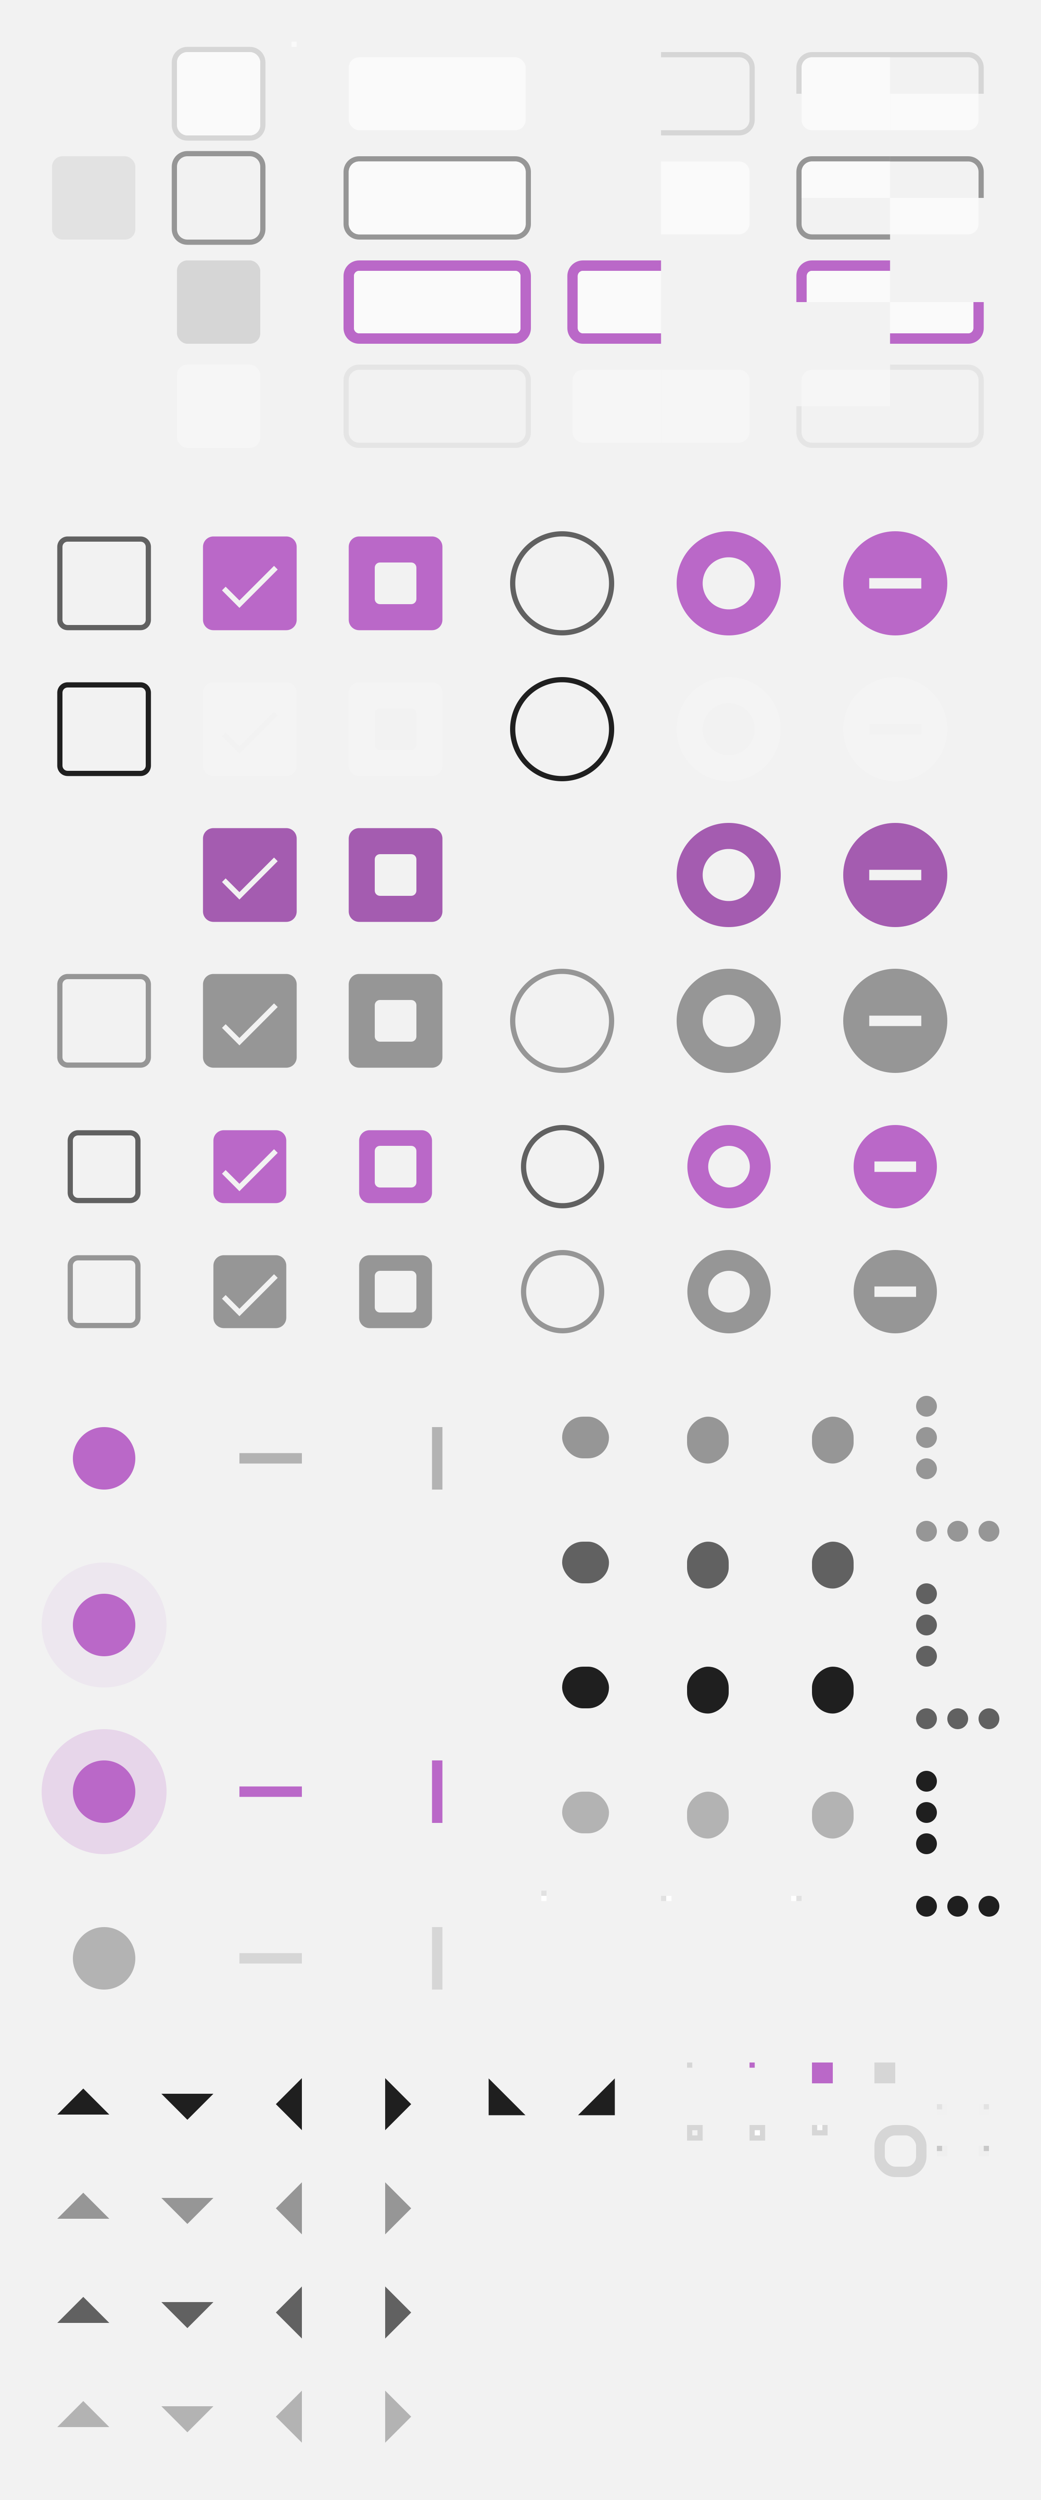 <svg width="200" height="480" version="1.1" viewBox="0 0 200 480" xmlns="http://www.w3.org/2000/svg" xmlns:xlink="http://www.w3.org/1999/xlink">
 <rect width="200" height="480" fill="url(#linearGradient1771)"/>
 <defs>
  <linearGradient id="color-text">
   <stop stop-color="#000000" stop-opacity=".87" offset="1"/>
  </linearGradient>
  <linearGradient id="color-text-disabled">
   <stop stop-color="#000000" stop-opacity=".38" offset="1"/>
  </linearGradient>
  <linearGradient id="color-text-secondary">
   <stop stop-color="#000000" stop-opacity=".6" offset="1"/>
  </linearGradient>
  <linearGradient id="color-text-secondary-disabled">
   <stop stop-color="#000000" stop-opacity=".26" offset="1"/>
  </linearGradient>
  <linearGradient id="color-track-disabled">
   <stop stop-color="#000000" stop-opacity=".12" offset="1"/>
  </linearGradient>
  <linearGradient id="color-primary">
   <stop stop-color="#BA68C8" offset="1"/>
  </linearGradient>
  <linearGradient id="color-background">
   <stop stop-color="#F2F2F2" offset="1"/>
  </linearGradient>
  <linearGradient id="color-base">
   <stop stop-color="#FFFFFF" offset="1"/>
  </linearGradient>
  <linearGradient id="color-base-alt">
   <stop stop-color="#FAFAFA" offset="1"/>
  </linearGradient>
  <rect id="icon-size" width="16" height="16" fill="none"/>
  <g id="base-scale-horz-trough">
   <rect width="24" height="24" fill="none"/>
   <rect x="6" y="11" width="12" height="2"/>
  </g>
  <g id="base-scale-vert-trough">
   <use transform="rotate(90 12 12)" xlink:href="#base-scale-horz-trough"/>
  </g>
  <g id="base-scrollbar-horz-slider">
   <rect y="-1" width="17" height="17" fill="none"/>
   <rect x="4" y="4" width="9" height="8" rx="4"/>
  </g>
  <g id="base-scrollbar-horz-trough">
   <rect y="-1" width="1" height="2" fill="url(#color-base)"/>
   <rect y="-1" width="1" height="1" fill="url(#color-track-disabled)"/>
  </g>
  <g id="base-scrollbar-vert-ltr-slider">
   <use transform="rotate(-90 8.5 8.5)" xlink:href="#base-scrollbar-horz-slider"/>
  </g>
  <g id="base-scrollbar-vert-ltr-trough">
   <use transform="rotate(-90 .5 .5)" xlink:href="#base-scrollbar-horz-trough"/>
  </g>
  <g id="base-scrollbar-vert-rtl-slider">
   <use transform="rotate(90 8 8)" xlink:href="#base-scrollbar-horz-slider"/>
  </g>
  <g id="base-scrollbar-vert-rtl-trough">
   <use transform="rotate(90 .5 .5)" xlink:href="#base-scrollbar-horz-trough"/>
  </g>
  <g id="base-handle-horz">
   <circle cx="2" cy="2" r="2"/>
   <circle cx="8" cy="2" r="2"/>
   <circle cx="14" cy="2" r="2"/>
  </g>
  <g id="base-handle-vert">
   <use transform="rotate(90 2 2)" xlink:href="#base-handle-horz"/>
  </g>
  <path id="pan-path" d="m13 6-5 5-5-5z"/>
  <g id="base-pan-down">
   <use xlink:href="#icon-size"/>
   <use xlink:href="#pan-path"/>
  </g>
  <g id="base-pan-up">
   <use xlink:href="#icon-size"/>
   <use transform="rotate(180 8 8)" xlink:href="#pan-path"/>
  </g>
  <g id="base-pan-left">
   <use xlink:href="#icon-size"/>
   <use transform="rotate(90 8 8)" xlink:href="#pan-path"/>
  </g>
  <g id="base-pan-right">
   <use xlink:href="#icon-size"/>
   <use transform="rotate(-90 8 8)" xlink:href="#pan-path"/>
  </g>
  <g id="base-pan-left-semi">
   <use xlink:href="#icon-size"/>
   <use transform="rotate(45 8 8)" xlink:href="#pan-path"/>
  </g>
  <g id="base-pan-right-semi">
   <use xlink:href="#icon-size"/>
   <use transform="rotate(-45 8 8)" xlink:href="#pan-path"/>
  </g>
  <g id="base-treeview-ltr-button">
   <rect width="2" height="2" fill="url(#color-base)"/>
   <rect width="2" height="2" fill="url(#color-track-disabled)"/>
   <rect width="1" height="1" fill="url(#color-base)"/>
   <rect width="1" height="1"/>
  </g>
  <g id="base-treeview-rtl-button">
   <use transform="scale(-1 1)" xlink:href="#base-treeview-ltr-button"/>
  </g>
  <linearGradient id="linearGradient4104" x2="20" gradientUnits="userSpaceOnUse" xlink:href="#color-text"/>
  <linearGradient id="linearGradient1441" x1="279" x2="297" y1="108" y2="108" gradientUnits="userSpaceOnUse" xlink:href="#color-text-secondary"/>
  <linearGradient id="linearGradient1443" x1="366" x2="386" y1="108" y2="108" gradientUnits="userSpaceOnUse" xlink:href="#color-text-secondary"/>
  <linearGradient id="linearGradient1451" x1="307" x2="325" y1="108" y2="108" gradientUnits="userSpaceOnUse" xlink:href="#color-primary"/>
  <linearGradient id="linearGradient1453" x1="394" x2="414" y1="108" y2="108" gradientUnits="userSpaceOnUse" xlink:href="#color-primary"/>
  <linearGradient id="linearGradient1461" x1="335" x2="353" y1="108" y2="108" gradientUnits="userSpaceOnUse" xlink:href="#color-primary"/>
  <linearGradient id="linearGradient1463" x1="422" x2="442" y1="108" y2="108" gradientUnits="userSpaceOnUse" xlink:href="#color-primary"/>
  <linearGradient id="linearGradient1511" x1="366" x2="386" y1="108" y2="108" gradientUnits="userSpaceOnUse" xlink:href="#color-text"/>
  <linearGradient id="linearGradient1523" x1="279" x2="297" y1="108" y2="108" gradientUnits="userSpaceOnUse" xlink:href="#color-text"/>
  <linearGradient id="linearGradient1608" x1="422" x2="442" y1="108" y2="108" gradientUnits="userSpaceOnUse" xlink:href="#color-track-disabled"/>
  <linearGradient id="linearGradient1610" x1="394" x2="414" y1="108" y2="108" gradientUnits="userSpaceOnUse" xlink:href="#color-track-disabled"/>
  <linearGradient id="linearGradient1612" x1="335" x2="353" y1="108" y2="108" gradientUnits="userSpaceOnUse" xlink:href="#color-track-disabled"/>
  <linearGradient id="linearGradient1614" x1="307" x2="325" y1="108" y2="108" gradientUnits="userSpaceOnUse" xlink:href="#color-track-disabled"/>
  <linearGradient id="linearGradient1654" x1="422" x2="442" y1="108" y2="108" gradientUnits="userSpaceOnUse" xlink:href="#color-text-disabled"/>
  <linearGradient id="linearGradient1658" x1="394" x2="414" y1="108" y2="108" gradientUnits="userSpaceOnUse" xlink:href="#color-text-disabled"/>
  <linearGradient id="linearGradient1662" x1="366" x2="386" y1="108" y2="108" gradientUnits="userSpaceOnUse" xlink:href="#color-text-disabled"/>
  <linearGradient id="linearGradient1666" x1="335" x2="353" y1="108" y2="108" gradientUnits="userSpaceOnUse" xlink:href="#color-text-disabled"/>
  <linearGradient id="linearGradient1670" x1="307" x2="325" y1="108" y2="108" gradientUnits="userSpaceOnUse" xlink:href="#color-text-disabled"/>
  <linearGradient id="linearGradient1674" x1="279" x2="297" y1="108" y2="108" gradientUnits="userSpaceOnUse" xlink:href="#color-text-disabled"/>
  <linearGradient id="linearGradient1802" x1="309" x2="323" y1="236" y2="236" gradientUnits="userSpaceOnUse" xlink:href="#color-primary"/>
  <linearGradient id="linearGradient1804" x1="337" x2="351" y1="236" y2="236" gradientUnits="userSpaceOnUse" xlink:href="#color-primary"/>
  <linearGradient id="linearGradient1806" x1="400.06" x2="416.06" y1="236" y2="236" gradientUnits="userSpaceOnUse" xlink:href="#color-primary"/>
  <linearGradient id="linearGradient1808" x1="432" x2="448" y1="236" y2="236" gradientUnits="userSpaceOnUse" xlink:href="#color-primary"/>
  <linearGradient id="linearGradient1816" x1="368.09" x2="384.09" y1="236" y2="236" gradientUnits="userSpaceOnUse" xlink:href="#color-text-secondary"/>
  <linearGradient id="linearGradient1818" x1="281" x2="295" y1="236" y2="236" gradientUnits="userSpaceOnUse" xlink:href="#color-text-secondary"/>
  <linearGradient id="linearGradient1858" x1="368.09" x2="384.09" y1="236" y2="236" gradientUnits="userSpaceOnUse" xlink:href="#color-text-disabled"/>
  <linearGradient id="linearGradient1862" x1="432" x2="448" y1="236" y2="236" gradientUnits="userSpaceOnUse" xlink:href="#color-text-disabled"/>
  <linearGradient id="linearGradient1866" x1="400.06" x2="416.06" y1="236" y2="236" gradientUnits="userSpaceOnUse" xlink:href="#color-text-disabled"/>
  <linearGradient id="linearGradient1870" x1="337" x2="351" y1="236" y2="236" gradientUnits="userSpaceOnUse" xlink:href="#color-text-disabled"/>
  <linearGradient id="linearGradient1874" x1="309" x2="323" y1="236" y2="236" gradientUnits="userSpaceOnUse" xlink:href="#color-text-disabled"/>
  <linearGradient id="linearGradient1878" x1="281" x2="295" y1="236" y2="236" gradientUnits="userSpaceOnUse" xlink:href="#color-text-disabled"/>
  <linearGradient id="linearGradient1951" x1="422" x2="442" y1="108" y2="108" gradientUnits="userSpaceOnUse" xlink:href="#color-base"/>
  <linearGradient id="linearGradient1953" x1="394" x2="414" y1="108" y2="108" gradientUnits="userSpaceOnUse" xlink:href="#color-base"/>
  <linearGradient id="linearGradient1955" x1="335" x2="353" y1="108" y2="108" gradientUnits="userSpaceOnUse" xlink:href="#color-base"/>
  <linearGradient id="linearGradient1957" x1="307" x2="325" y1="108" y2="108" gradientUnits="userSpaceOnUse" xlink:href="#color-base"/>
  <linearGradient id="linearGradient1975" x2="28.284" gradientTransform="matrix(1.414 0 0 .314 64 9.111)" gradientUnits="userSpaceOnUse" xlink:href="#color-track-disabled"/>
  <linearGradient id="linearGradient1992" x2="28.284" gradientTransform="matrix(1.336 0 0 .275 65.111 10.222)" gradientUnits="userSpaceOnUse" xlink:href="#color-base-alt"/>
  <clipPath id="clipPath1603">
   <rect x="59" y="3" width="25" height="30" rx="0" ry="0" fill="#ffffff" opacity=".15" stroke-linecap="round" stroke-linejoin="round" stroke-width="1.852" style="paint-order:stroke fill markers"/>
  </clipPath>
  <clipPath id="clipPath1633">
   <rect x="59" y="3" width="25" height="15" rx="0" ry="0" fill="#ffffff" opacity=".15" stroke-linecap="round" stroke-linejoin="round" stroke-width="2" style="paint-order:stroke fill markers"/>
  </clipPath>
  <linearGradient id="linearGradient1729" x2="28.284" gradientTransform="matrix(1.414 0 0 .314 64 9.111)" gradientUnits="userSpaceOnUse" xlink:href="#color-text-disabled"/>
  <linearGradient id="linearGradient1769" x2="28.284" gradientTransform="matrix(1.257 0 0 .236 66.222 11.333)" gradientUnits="userSpaceOnUse" xlink:href="#color-base-alt"/>
  <linearGradient id="linearGradient1771" x2="309.84" gradientTransform="scale(.645 1.549)" gradientUnits="userSpaceOnUse" xlink:href="#color-background"/>
  <linearGradient id="linearGradient1775" x2="28.284" gradientTransform="matrix(1.414 0 0 .314 64 49.111)" gradientUnits="userSpaceOnUse" xlink:href="#color-primary"/>
  <clipPath id="clipPath1796">
   <rect x="61" y="5" width="23" height="28" rx="0" ry="0" fill="#ffffff" opacity=".15" stroke-linecap="round" stroke-linejoin="round" stroke-width="2" style="paint-order:stroke fill markers"/>
  </clipPath>
  <clipPath id="clipPath1829">
   <rect x="59" y="2" width="25" height="16" rx="0" ry="0" fill="#ffffff" opacity=".15" stroke-linecap="round" stroke-linejoin="round" stroke-width="2" style="paint-order:stroke fill markers"/>
  </clipPath>
  <linearGradient id="linearGradient2015" x2="20" gradientTransform="matrix(1.125,0,0,1.125,30.75,4.75)" gradientUnits="userSpaceOnUse" xlink:href="#color-track-disabled"/>
  <linearGradient id="linearGradient2022" x2="20" gradientUnits="userSpaceOnUse" xlink:href="#color-base-alt"/>
  <linearGradient id="linearGradient2034" x2="20" gradientTransform="matrix(1.125,0,0,1.125,30.75,4.75)" gradientUnits="userSpaceOnUse" xlink:href="#color-text-disabled"/>
  <linearGradient id="linearGradient2052" x2="20" gradientUnits="userSpaceOnUse" xlink:href="#color-track-disabled"/>
  <linearGradient id="linearGradient1582" x2="1" gradientUnits="userSpaceOnUse" xlink:href="#color-base-alt"/>
 </defs>
 <g id="scale-slider" transform="translate(8 268)" fill="url(#color-primary)">
  <circle cx="12" cy="12" r="12" fill-opacity="0"/>
  <circle cx="12" cy="12" r="6"/>
 </g>
 <g id="scale-slider-hover" transform="translate(8 300)" fill="url(#color-primary)">
  <circle cx="12" cy="12" r="12" fill-opacity=".08"/>
  <circle cx="12" cy="12" r="6"/>
 </g>
 <g id="scale-slider-active" transform="translate(8 332)" fill="url(#color-primary)">
  <circle cx="12" cy="12" r="12" fill-opacity=".2"/>
  <circle cx="12" cy="12" r="6"/>
 </g>
 <g id="scale-slider-disabled" transform="translate(8 364)">
  <circle cx="12" cy="12" r="12" fill="none"/>
  <circle cx="12" cy="12" r="6" fill="url(#color-background)"/>
  <circle cx="12" cy="12" r="6" fill="url(#color-text-secondary-disabled)"/>
 </g>
 <g id="scale-horz-trough" transform="translate(40 268)">
  <use fill="url(#color-text-secondary-disabled)" xlink:href="#base-scale-horz-trough"/>
 </g>
 <g id="scale-horz-trough-active" transform="translate(40 332)">
  <use fill="url(#color-primary)" xlink:href="#base-scale-horz-trough"/>
 </g>
 <g id="scale-horz-trough-disabled" transform="translate(40 364)">
  <use fill="url(#color-track-disabled)" xlink:href="#base-scale-horz-trough"/>
 </g>
 <g id="scale-vert-trough" transform="translate(72 268)">
  <use fill="url(#color-text-secondary-disabled)" xlink:href="#base-scale-vert-trough"/>
 </g>
 <g id="scale-vert-trough-active" transform="translate(72 332)">
  <use fill="url(#color-primary)" xlink:href="#base-scale-vert-trough"/>
 </g>
 <g id="scale-vert-trough-disabled" transform="translate(72 364)">
  <use fill="url(#color-track-disabled)" xlink:href="#base-scale-vert-trough"/>
 </g>
 <g id="scrollbar-horz-slider" transform="translate(104 268)">
  <use fill="url(#color-text-disabled)" xlink:href="#base-scrollbar-horz-slider"/>
 </g>
 <g id="scrollbar-horz-slider-hover" transform="translate(104 292)">
  <use fill="url(#color-text-secondary)" xlink:href="#base-scrollbar-horz-slider"/>
 </g>
 <g id="scrollbar-horz-slider-active" transform="translate(104 316)">
  <use fill="url(#color-text)" xlink:href="#base-scrollbar-horz-slider"/>
 </g>
 <g id="scrollbar-horz-slider-disabled" transform="translate(104 340)">
  <use fill="url(#color-text-secondary-disabled)" xlink:href="#base-scrollbar-horz-slider"/>
 </g>
 <g id="scrollbar-horz-trough" transform="translate(104 364)">
  <use xlink:href="#base-scrollbar-horz-trough"/>
 </g>
 <g id="scrollbar-vert-ltr-slider" transform="translate(128 268)">
  <use fill="url(#color-text-disabled)" xlink:href="#base-scrollbar-vert-ltr-slider"/>
 </g>
 <g id="scrollbar-vert-ltr-slider-hover" transform="translate(128 292)">
  <use fill="url(#color-text-secondary)" xlink:href="#base-scrollbar-vert-ltr-slider"/>
 </g>
 <g id="scrollbar-vert-ltr-slider-active" transform="translate(128 316)">
  <use fill="url(#color-text)" xlink:href="#base-scrollbar-vert-ltr-slider"/>
 </g>
 <g id="scrollbar-vert-ltr-slider-disabled" transform="translate(128 340)">
  <use fill="url(#color-text-secondary-disabled)" xlink:href="#base-scrollbar-vert-ltr-slider"/>
 </g>
 <g id="scrollbar-vert-ltr-trough" transform="translate(128 364)">
  <use xlink:href="#base-scrollbar-vert-ltr-trough"/>
 </g>
 <g id="scrollbar-vert-rtl-slider" transform="translate(152 268)">
  <use fill="url(#color-text-disabled)" xlink:href="#base-scrollbar-vert-rtl-slider"/>
 </g>
 <g id="scrollbar-vert-rtl-slider-hover" transform="translate(152 292)">
  <use fill="url(#color-text-secondary)" xlink:href="#base-scrollbar-vert-rtl-slider"/>
 </g>
 <g id="scrollbar-vert-rtl-slider-active" transform="translate(152 316)">
  <use fill="url(#color-text)" xlink:href="#base-scrollbar-vert-rtl-slider"/>
 </g>
 <g id="scrollbar-vert-rtl-slider-disabled" transform="translate(152 340)">
  <use fill="url(#color-text-secondary-disabled)" xlink:href="#base-scrollbar-vert-rtl-slider"/>
 </g>
 <g id="scrollbar-vert-rtl-trough" transform="translate(152 364)">
  <use xlink:href="#base-scrollbar-vert-rtl-trough"/>
 </g>
 <g id="handle-horz" transform="translate(176 292)">
  <use fill="url(#color-text-disabled)" xlink:href="#base-handle-horz"/>
 </g>
 <g id="handle-horz-hover" transform="translate(176 328)">
  <use fill="url(#color-text-secondary)" xlink:href="#base-handle-horz"/>
 </g>
 <g id="handle-horz-active" transform="translate(176 364)">
  <use fill="url(#color-text)" xlink:href="#base-handle-horz"/>
 </g>
 <g id="handle-vert" transform="translate(176 268)">
  <use fill="url(#color-text-disabled)" xlink:href="#base-handle-vert"/>
 </g>
 <g id="handle-vert-hover" transform="translate(176 304)">
  <use fill="url(#color-text-secondary)" xlink:href="#base-handle-vert"/>
 </g>
 <g id="handle-vert-active" transform="translate(176 340)">
  <use fill="url(#color-text)" xlink:href="#base-handle-vert"/>
 </g>
 <g id="pan-up" transform="translate(8 396)">
  <use fill="url(#color-text)" xlink:href="#base-pan-up"/>
 </g>
 <g id="pan-up-disabled" transform="translate(8 416)">
  <use fill="url(#color-text-disabled)" xlink:href="#base-pan-up"/>
 </g>
 <g id="pan-up-alt" transform="translate(8 436)">
  <use fill="url(#color-text-secondary)" xlink:href="#base-pan-up"/>
 </g>
 <g id="pan-up-alt-disabled" transform="translate(8 456)">
  <use fill="url(#color-text-secondary-disabled)" xlink:href="#base-pan-up"/>
 </g>
 <g id="pan-down" transform="translate(28 396)">
  <use fill="url(#color-text)" xlink:href="#base-pan-down"/>
 </g>
 <g id="pan-down-disabled" transform="translate(28 416)">
  <use fill="url(#color-text-disabled)" xlink:href="#base-pan-down"/>
 </g>
 <g id="pan-down-alt" transform="translate(28 436)">
  <use fill="url(#color-text-secondary)" xlink:href="#base-pan-down"/>
 </g>
 <g id="pan-down-alt-disabled" transform="translate(28 456)">
  <use fill="url(#color-text-secondary-disabled)" xlink:href="#base-pan-down"/>
 </g>
 <g id="pan-left" transform="translate(48 396)">
  <use fill="url(#color-text)" xlink:href="#base-pan-left"/>
 </g>
 <g id="pan-left-disabled" transform="translate(48 416)">
  <use fill="url(#color-text-disabled)" xlink:href="#base-pan-left"/>
 </g>
 <g id="pan-left-alt" transform="translate(48 436)">
  <use fill="url(#color-text-secondary)" xlink:href="#base-pan-left"/>
 </g>
 <g id="pan-left-alt-disabled" transform="translate(48 456)">
  <use fill="url(#color-text-secondary-disabled)" xlink:href="#base-pan-left"/>
 </g>
 <g id="pan-right" transform="translate(68 396)">
  <use fill="url(#color-text)" xlink:href="#base-pan-right"/>
 </g>
 <g id="pan-right-disabled" transform="translate(68 416)">
  <use fill="url(#color-text-disabled)" xlink:href="#base-pan-right"/>
 </g>
 <g id="pan-right-alt" transform="translate(68 436)">
  <use fill="url(#color-text-secondary)" xlink:href="#base-pan-right"/>
 </g>
 <g id="pan-right-alt-disabled" transform="translate(68 456)">
  <use fill="url(#color-text-secondary-disabled)" xlink:href="#base-pan-right"/>
 </g>
 <g id="pan-left-semi" transform="translate(88 396)">
  <use fill="url(#color-text)" xlink:href="#base-pan-left-semi"/>
 </g>
 <g id="pan-right-semi" transform="translate(108 396)">
  <use fill="url(#color-text)" xlink:href="#base-pan-right-semi"/>
 </g>
 <g id="border" transform="translate(132 396)">
  <rect width="1" height="1" fill="url(#color-track-disabled)"/>
 </g>
 <g id="tab" transform="translate(144 396)">
  <rect width="1" height="1" fill="url(#color-primary)"/>
 </g>
 <g id="progressbar-progress" transform="translate(156 396)">
  <rect width="4" height="4" fill="url(#color-primary)"/>
 </g>
 <g id="progressbar-trough" transform="translate(168 396)">
  <rect width="4" height="4" fill="url(#color-background)"/>
  <rect width="4" height="4" fill="url(#color-track-disabled)"/>
 </g>
 <g id="frame" transform="translate(132 408)">
  <rect x=".5" y=".5" width="2" height="2" fill="none" stroke="url(#color-track-disabled)"/>
 </g>
 <g id="frame-notebook" transform="translate(144 408)">
  <rect width="3" height="3" fill="url(#color-track-disabled)"/>
  <rect x="1" y="1" width="1" height="1" fill="url(#color-base)"/>
 </g>
 <g id="frame-inline" transform="translate(156 408)">
  <rect width="3" height="2" fill="url(#color-track-disabled)"/>
  <rect x="1" width="1" height="1" fill="url(#color-base-alt)"/>
 </g>
 <g id="focus" transform="translate(168 408)">
  <rect x="1" y="1" width="8" height="8" rx="3" fill="none" stroke="url(#color-track-disabled)" stroke-width="2"/>
 </g>
 <g id="treeview-ltr-button" transform="translate(180 396)">
  <use fill="url(#color-text)" fill-opacity="0" xlink:href="#base-treeview-ltr-button"/>
 </g>
 <g id="treeview-ltr-button-hover" transform="translate(180 404)">
  <use fill="url(#color-text)" fill-opacity=".08" xlink:href="#base-treeview-ltr-button"/>
 </g>
 <g id="treeview-ltr-button-active" transform="translate(180 412)">
  <use fill="url(#color-text)" fill-opacity=".2" xlink:href="#base-treeview-ltr-button"/>
 </g>
 <g id="treeview-rtl-button" transform="translate(190 396)">
  <use fill="url(#color-text)" fill-opacity="0" xlink:href="#base-treeview-rtl-button"/>
 </g>
 <g id="treeview-rtl-button-hover" transform="translate(190 404)">
  <use fill="url(#color-text)" fill-opacity=".08" xlink:href="#base-treeview-rtl-button"/>
 </g>
 <g id="treeview-rtl-button-active" transform="translate(190 412)">
  <use fill="url(#color-text)" fill-opacity=".2" xlink:href="#base-treeview-rtl-button"/>
 </g>
 <g id="flat-button" fill-opacity="0">
  <rect x="8" y="8" width="20" height="20" fill="none"/>
  <rect x="10" y="10" width="16" height="16" rx="4"/>
 </g>
 <g id="flat-button-hover" transform="translate(8,28)">
  <g fill="url(#linearGradient4104)" fill-opacity=".08">
   <rect width="20" height="20" fill="none"/>
   <rect x="2" y="2" width="16" height="16" rx="2" ry="2"/>
  </g>
 </g>
 <g id="flat-button-active" transform="translate(8,48)">
  <g fill="url(#linearGradient4104)" fill-opacity=".2">
   <rect width="20" height="20" fill="none"/>
   <rect x="2" y="2" width="16" height="16" rx="2" ry="2"/>
  </g>
 </g>
 <g id="flat-button-disabled" fill-opacity="0">
  <rect x="8" y="68" width="20" height="20" fill="none"/>
  <rect x="10" y="70" width="16" height="16" rx="4"/>
 </g>
 <g id="button" transform="translate(32,8)">
  <path transform="translate(-32,-6)" d="m36 7c-1.662 0-3 1.338-3 3v12c0 1.662 1.338 3 3 3h12c1.662 0 3-1.338 3-3v-12c0-1.662-1.338-3-3-3zm0 1h12c1.108 0 2 0.892 2 2v12c0 1.108-0.892 2-2 2h-12c-1.108 0-2-0.892-2-2v-12c0-1.108 0.892-2 2-2z" fill="url(#linearGradient2015)" stroke-width="1.125"/>
  <rect width="20" height="20" fill="none"/>
  <rect x="2" y="2" width="16" height="16" rx="2" ry="2" fill="url(#linearGradient2022)"/>
 </g>
 <g id="checkbox-unchecked" transform="translate(-268,4)">
  <rect x="276" y="96" width="24" height="24" rx="0" ry="0" opacity="0" stroke-width="3" style="paint-order:stroke fill markers"/>
  <path d="m281 99c-1.108 0-2 0.892-2 2v14c0 1.108 0.892 2 2 2h14c1.108 0 2-0.892 2-2v-14c0-1.108-0.892-2-2-2zm0 1h14c0.554 0 1 0.446 1 1v14c0 0.554-0.446 1-1 1h-14c-0.554 0-1-0.446-1-1v-14c0-0.554 0.446-1 1-1z" fill="url(#linearGradient1441)" stroke-width="0" style="paint-order:stroke fill markers"/>
 </g>
 <g id="checkbox-checked" transform="translate(-268,4)">
  <rect x="304" y="96" width="24" height="24" rx="0" ry="0" opacity="0" stroke-width="3" style="paint-order:stroke fill markers"/>
  <path d="m309 99c-1.108 0-2 0.892-2 2v14c0 1.108 0.892 2 2 2h14c1.108 0 2-0.892 2-2v-14c0-1.108-0.892-2-2-2zm11.648 5.648 0.703 0.703-7.352 7.359-3.352-3.359 0.703-0.703 2.648 2.641 6.648-6.641z" fill="url(#linearGradient1451)" stroke-linecap="round" stroke-linejoin="round" stroke-width="1.5" style="paint-order:stroke fill markers"/>
 </g>
 <g id="checkbox-mixed" transform="translate(-268,4)">
  <rect x="332" y="96" width="24" height="24" rx="0" ry="0" opacity="0" stroke-width="3" style="paint-order:stroke fill markers"/>
  <path d="m337 99c-1.108 0-2 0.892-2 2v14c0 1.108 0.892 2 2 2h14c1.108 0 2-0.892 2-2v-14c0-1.108-0.892-2-2-2zm4 5h6c0.554 0 1 0.446 1 1v6c0 0.554-0.446 1-1 1h-6c-0.554 0-1-0.446-1-1v-6c0-0.554 0.446-1 1-1z" fill="url(#linearGradient1461)" style="paint-order:stroke fill markers"/>
 </g>
 <g id="radio-unchecked" transform="translate(-268,4)">
  <rect x="364" y="96" width="24" height="24" rx="0" ry="0" opacity="0" stroke-width="3" style="paint-order:stroke fill markers"/>
  <path d="m376 98c-5.52 0-10 4.48-10 10s4.48 10 10 10 10-4.48 10-10-4.48-10-10-10zm-0.01 1a9 9 0 0 1 0.01 0 9 9 0 0 1 9 9 9 9 0 0 1-9 9 9 9 0 0 1-9-9 9 9 0 0 1 8.99-9z" fill="url(#linearGradient1443)"/>
 </g>
 <g id="radio-mixed" transform="translate(-232,4)">
  <rect x="392" y="96" width="24" height="24" rx="0" ry="0" opacity="0" stroke-width="3" style="paint-order:stroke fill markers"/>
  <path d="m404 98c-5.52 0-10 4.48-10 10s4.48 10 10 10 10-4.48 10-10-4.48-10-10-10zm-5 9h10v2h-10z" fill="url(#linearGradient1453)"/>
 </g>
 <g id="radio-checked" transform="translate(-292,4)">
  <rect x="420" y="96" width="24" height="24" rx="0" ry="0" opacity="0" stroke-width="3" style="paint-order:stroke fill markers"/>
  <path d="m432 98c-5.52 0-10 4.48-10 10s4.48 10 10 10 10-4.48 10-10-4.48-10-10-10zm0 5a5 5 0 0 1 5 5 5 5 0 0 1-5 5 5 5 0 0 1-5-5 5 5 0 0 1 5-5z" fill="url(#linearGradient1463)"/>
 </g>
 <g id="checkbox-unchecked-hover" transform="translate(-268,32)">
  <rect x="276" y="96" width="24" height="24" rx="0" ry="0" opacity="0" stroke-width="3" style="paint-order:stroke fill markers"/>
  <path d="m281 99c-1.108 0-2 0.892-2 2v14c0 1.108 0.892 2 2 2h14c1.108 0 2-0.892 2-2v-14c0-1.108-0.892-2-2-2zm0 1h14c0.554 0 1 0.446 1 1v14c0 0.554-0.446 1-1 1h-14c-0.554 0-1-0.446-1-1v-14c0-0.554 0.446-1 1-1z" fill="url(#linearGradient1523)" stroke-width="0" style="paint-order:stroke fill markers"/>
 </g>
 <g id="checkbox-checked-hover" transform="translate(-268,32)">
  <rect x="304" y="96" width="24" height="24" rx="0" ry="0" opacity="0" stroke-width="3" style="paint-order:stroke fill markers"/>
  <path d="m309 99c-1.108 0-2 0.892-2 2v14c0 1.108 0.892 2 2 2h14c1.108 0 2-0.892 2-2v-14c0-1.108-0.892-2-2-2zm11.648 5.648 0.703 0.703-7.352 7.359-3.352-3.359 0.703-0.703 2.648 2.641 6.648-6.641z" fill="url(#linearGradient1451)" stroke-linecap="round" stroke-linejoin="round" stroke-width="1.5" style="paint-order:stroke fill markers"/>
  <path d="m309 99c-1.108 0-2 0.892-2 2v14c0 1.108 0.892 2 2 2h14c1.108 0 2-0.892 2-2v-14c0-1.108-0.892-2-2-2zm11.648 5.648 0.703 0.703-7.352 7.359-3.352-3.359 0.703-0.703 2.648 2.641 6.648-6.641z" fill="url(#linearGradient1957)" opacity=".15" stroke-linecap="round" stroke-linejoin="round" stroke-width="1.5" style="paint-order:stroke fill markers"/>
 </g>
 <g id="checkbox-mixed-hover" transform="translate(-268,32)">
  <rect x="332" y="96" width="24" height="24" rx="0" ry="0" opacity="0" stroke-width="3" style="paint-order:stroke fill markers"/>
  <path d="m337 99c-1.108 0-2 0.892-2 2v14c0 1.108 0.892 2 2 2h14c1.108 0 2-0.892 2-2v-14c0-1.108-0.892-2-2-2zm4 5h6c0.554 0 1 0.446 1 1v6c0 0.554-0.446 1-1 1h-6c-0.554 0-1-0.446-1-1v-6c0-0.554 0.446-1 1-1z" fill="url(#linearGradient1461)" style="paint-order:stroke fill markers"/>
  <path d="m337 99c-1.108 0-2 0.892-2 2v14c0 1.108 0.892 2 2 2h14c1.108 0 2-0.892 2-2v-14c0-1.108-0.892-2-2-2zm4 5h6c0.554 0 1 0.446 1 1v6c0 0.554-0.446 1-1 1h-6c-0.554 0-1-0.446-1-1v-6c0-0.554 0.446-1 1-1z" fill="url(#linearGradient1955)" opacity=".15" style="paint-order:stroke fill markers"/>
 </g>
 <g id="radio-unchecked-hover" transform="translate(-268,32)">
  <rect x="364" y="96" width="24" height="24" rx="0" ry="0" opacity="0" stroke-width="3" style="paint-order:stroke fill markers"/>
  <path d="m376 98c-5.52 0-10 4.48-10 10s4.48 10 10 10 10-4.48 10-10-4.48-10-10-10zm-0.01 1a9 9 0 0 1 0.01 0 9 9 0 0 1 9 9 9 9 0 0 1-9 9 9 9 0 0 1-9-9 9 9 0 0 1 8.99-9z" fill="url(#linearGradient1511)"/>
 </g>
 <g id="radio-mixed-hover" transform="translate(-232,32)">
  <rect x="392" y="96" width="24" height="24" rx="0" ry="0" opacity="0" stroke-width="3" style="paint-order:stroke fill markers"/>
  <path d="m404 98c-5.52 0-10 4.48-10 10s4.48 10 10 10 10-4.48 10-10-4.48-10-10-10zm-5 9h10v2h-10z" fill="url(#linearGradient1453)"/>
  <path d="m404 98c-5.52 0-10 4.48-10 10s4.48 10 10 10 10-4.48 10-10-4.48-10-10-10zm-5 9h10v2h-10z" fill="url(#linearGradient1953)" opacity=".15"/>
 </g>
 <g id="radio-checked-hover" transform="translate(-292,32)">
  <rect x="420" y="96" width="24" height="24" rx="0" ry="0" opacity="0" stroke-width="3" style="paint-order:stroke fill markers"/>
  <path d="m432 98c-5.52 0-10 4.48-10 10s4.48 10 10 10 10-4.48 10-10-4.48-10-10-10zm0 5a5 5 0 0 1 5 5 5 5 0 0 1-5 5 5 5 0 0 1-5-5 5 5 0 0 1 5-5z" fill="url(#linearGradient1463)"/>
  <path d="m432 98c-5.52 0-10 4.48-10 10s4.48 10 10 10 10-4.48 10-10-4.48-10-10-10zm0 5a5 5 0 0 1 5 5 5 5 0 0 1-5 5 5 5 0 0 1-5-5 5 5 0 0 1 5-5z" fill="url(#linearGradient1951)" opacity=".15"/>
 </g>
 <g id="checkbox-unchecked-active" transform="translate(-268,60)">
  <rect x="276" y="96" width="24" height="24" rx="0" ry="0" opacity="0" stroke-width="3" style="paint-order:stroke fill markers"/>
  <path d="m281 99c-1.108 0-2 0.892-2 2v14c0 1.108 0.892 2 2 2h14c1.108 0 2-0.892 2-2v-14c0-1.108-0.892-2-2-2zm0 1h14c0.554 0 1 0.446 1 1v14c0 0.554-0.446 1-1 1h-14c-0.554 0-1-0.446-1-1v-14c0-0.554 0.446-1 1-1z" fill="url(#linearGradient1523)" stroke-width="0" style="paint-order:stroke fill markers"/>
 </g>
 <g id="checkbox-checked-active" transform="translate(-268,60)">
  <rect x="304" y="96" width="24" height="24" rx="0" ry="0" opacity="0" stroke-width="3" style="paint-order:stroke fill markers"/>
  <path d="m309 99c-1.108 0-2 0.892-2 2v14c0 1.108 0.892 2 2 2h14c1.108 0 2-0.892 2-2v-14c0-1.108-0.892-2-2-2zm11.648 5.648 0.703 0.703-7.352 7.359-3.352-3.359 0.703-0.703 2.648 2.641 6.648-6.641z" fill="url(#linearGradient1451)" stroke-linecap="round" stroke-linejoin="round" stroke-width="1.5" style="paint-order:stroke fill markers"/>
  <path d="m309 99c-1.108 0-2 0.892-2 2v14c0 1.108 0.892 2 2 2h14c1.108 0 2-0.892 2-2v-14c0-1.108-0.892-2-2-2zm11.648 5.648 0.703 0.703-7.352 7.359-3.352-3.359 0.703-0.703 2.648 2.641 6.648-6.641z" fill="url(#linearGradient1614)" stroke-linecap="round" stroke-linejoin="round" stroke-width="1.5" style="paint-order:stroke fill markers"/>
 </g>
 <g id="checkbox-mixed-active" transform="translate(-268,60)">
  <rect x="332" y="96" width="24" height="24" rx="0" ry="0" opacity="0" stroke-width="3" style="paint-order:stroke fill markers"/>
  <path d="m337 99c-1.108 0-2 0.892-2 2v14c0 1.108 0.892 2 2 2h14c1.108 0 2-0.892 2-2v-14c0-1.108-0.892-2-2-2zm4 5h6c0.554 0 1 0.446 1 1v6c0 0.554-0.446 1-1 1h-6c-0.554 0-1-0.446-1-1v-6c0-0.554 0.446-1 1-1z" fill="url(#linearGradient1461)" style="paint-order:stroke fill markers"/>
  <path d="m337 99c-1.108 0-2 0.892-2 2v14c0 1.108 0.892 2 2 2h14c1.108 0 2-0.892 2-2v-14c0-1.108-0.892-2-2-2zm4 5h6c0.554 0 1 0.446 1 1v6c0 0.554-0.446 1-1 1h-6c-0.554 0-1-0.446-1-1v-6c0-0.554 0.446-1 1-1z" fill="url(#linearGradient1612)" style="paint-order:stroke fill markers"/>
 </g>
 <g id="radio-unchecked-active" transform="translate(-268,60)">
  <rect x="364" y="96" width="24" height="24" rx="0" ry="0" opacity="0" stroke-width="3" style="paint-order:stroke fill markers"/>
  <path d="m376 98c-5.52 0-10 4.48-10 10s4.48 10 10 10 10-4.48 10-10-4.48-10-10-10zm-0.01 1a9 9 0 0 1 0.01 0 9 9 0 0 1 9 9 9 9 0 0 1-9 9 9 9 0 0 1-9-9 9 9 0 0 1 8.99-9z" fill="url(#linearGradient1511)"/>
 </g>
 <g id="radio-mixed-active" transform="translate(-232,60)">
  <rect x="392" y="96" width="24" height="24" rx="0" ry="0" opacity="0" stroke-width="3" style="paint-order:stroke fill markers"/>
  <path d="m404 98c-5.52 0-10 4.48-10 10s4.48 10 10 10 10-4.48 10-10-4.48-10-10-10zm-5 9h10v2h-10z" fill="url(#linearGradient1453)"/>
  <path d="m404 98c-5.52 0-10 4.48-10 10s4.48 10 10 10 10-4.48 10-10-4.48-10-10-10zm-5 9h10v2h-10z" fill="url(#linearGradient1610)"/>
 </g>
 <g id="radio-checked-active" transform="translate(-292,60)">
  <rect x="420" y="96" width="24" height="24" rx="0" ry="0" opacity="0" stroke-width="3" style="paint-order:stroke fill markers"/>
  <path d="m432 98c-5.52 0-10 4.48-10 10s4.48 10 10 10 10-4.48 10-10-4.48-10-10-10zm0 5a5 5 0 0 1 5 5 5 5 0 0 1-5 5 5 5 0 0 1-5-5 5 5 0 0 1 5-5z" fill="url(#linearGradient1463)"/>
  <path d="m432 98c-5.52 0-10 4.48-10 10s4.48 10 10 10 10-4.48 10-10-4.48-10-10-10zm0 5a5 5 0 0 1 5 5 5 5 0 0 1-5 5 5 5 0 0 1-5-5 5 5 0 0 1 5-5z" fill="url(#linearGradient1608)"/>
 </g>
 <g id="checkbox-unchecked-disabled" transform="translate(-268,88)">
  <rect x="276" y="96" width="24" height="24" rx="0" ry="0" opacity="0" stroke-width="3" style="paint-order:stroke fill markers"/>
  <path d="m281 99c-1.108 0-2 0.892-2 2v14c0 1.108 0.892 2 2 2h14c1.108 0 2-0.892 2-2v-14c0-1.108-0.892-2-2-2zm0 1h14c0.554 0 1 0.446 1 1v14c0 0.554-0.446 1-1 1h-14c-0.554 0-1-0.446-1-1v-14c0-0.554 0.446-1 1-1z" fill="url(#linearGradient1674)" stroke-width="0" style="paint-order:stroke fill markers"/>
 </g>
 <g id="checkbox-checked-disabled" transform="translate(-268,88)">
  <rect x="304" y="96" width="24" height="24" rx="0" ry="0" opacity="0" stroke-width="3" style="paint-order:stroke fill markers"/>
  <path d="m309 99c-1.108 0-2 0.892-2 2v14c0 1.108 0.892 2 2 2h14c1.108 0 2-0.892 2-2v-14c0-1.108-0.892-2-2-2zm11.648 5.648 0.703 0.703-7.352 7.359-3.352-3.359 0.703-0.703 2.648 2.641 6.648-6.641z" fill="url(#linearGradient1670)" stroke-linecap="round" stroke-linejoin="round" stroke-width="1.5" style="paint-order:stroke fill markers"/>
 </g>
 <g id="checkbox-mixed-disabled" transform="translate(-268,88)">
  <rect x="332" y="96" width="24" height="24" rx="0" ry="0" opacity="0" stroke-width="3" style="paint-order:stroke fill markers"/>
  <path d="m337 99c-1.108 0-2 0.892-2 2v14c0 1.108 0.892 2 2 2h14c1.108 0 2-0.892 2-2v-14c0-1.108-0.892-2-2-2zm4 5h6c0.554 0 1 0.446 1 1v6c0 0.554-0.446 1-1 1h-6c-0.554 0-1-0.446-1-1v-6c0-0.554 0.446-1 1-1z" fill="url(#linearGradient1666)" style="paint-order:stroke fill markers"/>
 </g>
 <g id="radio-unchecked-disabled" transform="translate(-268,88)">
  <rect x="364" y="96" width="24" height="24" rx="0" ry="0" opacity="0" stroke-width="3" style="paint-order:stroke fill markers"/>
  <path d="m376 98c-5.52 0-10 4.48-10 10s4.48 10 10 10 10-4.48 10-10-4.48-10-10-10zm-0.01 1a9 9 0 0 1 0.01 0 9 9 0 0 1 9 9 9 9 0 0 1-9 9 9 9 0 0 1-9-9 9 9 0 0 1 8.99-9z" fill="url(#linearGradient1662)"/>
 </g>
 <g id="radio-mixed-disabled" transform="translate(-232,88)">
  <rect x="392" y="96" width="24" height="24" rx="0" ry="0" opacity="0" stroke-width="3" style="paint-order:stroke fill markers"/>
  <path d="m404 98c-5.52 0-10 4.48-10 10s4.48 10 10 10 10-4.48 10-10-4.48-10-10-10zm-5 9h10v2h-10z" fill="url(#linearGradient1658)"/>
 </g>
 <g id="radio-checked-disabled" transform="translate(-292,88)">
  <rect x="420" y="96" width="24" height="24" rx="0" ry="0" opacity="0" stroke-width="3" style="paint-order:stroke fill markers"/>
  <path d="m432 98c-5.52 0-10 4.48-10 10s4.48 10 10 10 10-4.48 10-10-4.48-10-10-10zm0 5a5 5 0 0 1 5 5 5 5 0 0 1-5 5 5 5 0 0 1-5-5 5 5 0 0 1 5-5z" fill="url(#linearGradient1654)"/>
 </g>
 <g id="menu-checkbox-unchecked" transform="translate(-268,-12)">
  <rect x="280" y="228" width="16" height="16" rx="0" ry="0" opacity="0" stroke-width="1.333" style="paint-order:stroke fill markers"/>
  <path d="m283 229c-1.108 0-2 0.892-2 2v10c0 1.108 0.892 2 2 2h10c1.108 0 2-0.892 2-2v-10c0-1.108-0.892-2-2-2zm0 1h10c0.554 0 1 0.446 1 1v10c0 0.554-0.446 1-1 1h-10c-0.554 0-1-0.446-1-1v-10c0-0.554 0.446-1 1-1z" fill="url(#linearGradient1818)" stroke-width="0" style="paint-order:stroke fill markers"/>
 </g>
 <g id="menu-checkbox-checked" transform="translate(-268,-12)">
  <rect x="308" y="228" width="16" height="16" rx="0" ry="0" opacity="0" stroke-width="1.333" style="paint-order:stroke fill markers"/>
  <path d="m311 229c-1.108 0-2 0.892-2 2v10c0 1.108 0.892 2 2 2h10c1.108 0 2-0.892 2-2v-10c0-1.108-0.892-2-2-2zm9.648 3.648 0.703 0.703-7.352 7.359-3.352-3.359 0.703-0.703 2.648 2.641 6.648-6.641z" fill="url(#linearGradient1802)" style="paint-order:stroke fill markers"/>
 </g>
 <g id="menu-checkbox-mixed" transform="translate(-268,-12)">
  <rect x="336" y="228" width="16" height="16" rx="0" ry="0" opacity="0" stroke-width="1.333" style="paint-order:stroke fill markers"/>
  <path d="m339 229c-1.108 0-2 0.892-2 2v10c0 1.108 0.892 2 2 2h10c1.108 0 2-0.892 2-2v-10c0-1.108-0.892-2-2-2zm2 3h6c0.554 0 1 0.446 1 1v6c0 0.554-0.446 1-1 1h-6c-0.554 0-1-0.446-1-1v-6c0-0.554 0.446-1 1-1z" fill="url(#linearGradient1804)" style="paint-order:stroke fill markers"/>
 </g>
 <g id="menu-radio-checked" transform="translate(-268,-12)">
  <rect x="400" y="228" width="16" height="16" rx="0" ry="0" opacity="0" stroke-width="1.333" style="paint-order:stroke fill markers"/>
  <path d="m408.06 228c-4.418 0-8 3.582-8 8s3.582 8 8 8 8-3.582 8-8-3.582-8-8-8zm-0.061 4a4 4 0 0 1 0.061 0 4 4 0 0 1 4 4 4 4 0 0 1-4 4 4 4 0 0 1-4-4 4 4 0 0 1 3.939-4z" fill="url(#linearGradient1806)"/>
 </g>
 <g id="menu-radio-mixed" transform="translate(-268,-12)">
  <rect x="432" y="228" width="16" height="16" rx="0" ry="0" opacity="0" stroke-width="1.333" style="paint-order:stroke fill markers"/>
  <path d="m440 228c-4.418 0-8 3.582-8 8s3.582 8 8 8 8-3.582 8-8-3.582-8-8-8zm-4 7h8v2h-8z" fill="url(#linearGradient1808)"/>
 </g>
 <g id="menu-radio-unchecked" transform="translate(-268,-12)">
  <rect x="368" y="228" width="16" height="16" rx="0" ry="0" opacity="0" stroke-width="1.333" style="paint-order:stroke fill markers"/>
  <path d="m376.09 228a8 8 0 0 0-8 8 8 8 0 0 0 8 8 8 8 0 0 0 8-8 8 8 0 0 0-8-8zm-0.094 1a7 7 0 0 1 0.094 0 7 7 0 0 1 7 7 7 7 0 0 1-7 7 7 7 0 0 1-7-7 7 7 0 0 1 6.906-7z" fill="url(#linearGradient1816)"/>
 </g>
 <g id="menu-checkbox-unchecked-disabled" transform="translate(-268,12)">
  <rect x="280" y="228" width="16" height="16" rx="0" ry="0" opacity="0" stroke-width="1.333" style="paint-order:stroke fill markers"/>
  <path d="m283 229c-1.108 0-2 0.892-2 2v10c0 1.108 0.892 2 2 2h10c1.108 0 2-0.892 2-2v-10c0-1.108-0.892-2-2-2zm0 1h10c0.554 0 1 0.446 1 1v10c0 0.554-0.446 1-1 1h-10c-0.554 0-1-0.446-1-1v-10c0-0.554 0.446-1 1-1z" fill="url(#linearGradient1878)" stroke-width="0" style="paint-order:stroke fill markers"/>
 </g>
 <g id="menu-checkbox-checked-disabled" transform="translate(-268,12)">
  <rect x="308" y="228" width="16" height="16" rx="0" ry="0" opacity="0" stroke-width="1.333" style="paint-order:stroke fill markers"/>
  <path d="m311 229c-1.108 0-2 0.892-2 2v10c0 1.108 0.892 2 2 2h10c1.108 0 2-0.892 2-2v-10c0-1.108-0.892-2-2-2zm9.648 3.648 0.703 0.703-7.352 7.359-3.352-3.359 0.703-0.703 2.648 2.641 6.648-6.641z" fill="url(#linearGradient1874)" style="paint-order:stroke fill markers"/>
 </g>
 <g id="menu-checkbox-mixed-disabled" transform="translate(-268,12)">
  <rect x="336" y="228" width="16" height="16" rx="0" ry="0" opacity="0" stroke-width="1.333" style="paint-order:stroke fill markers"/>
  <path d="m339 229c-1.108 0-2 0.892-2 2v10c0 1.108 0.892 2 2 2h10c1.108 0 2-0.892 2-2v-10c0-1.108-0.892-2-2-2zm2 3h6c0.554 0 1 0.446 1 1v6c0 0.554-0.446 1-1 1h-6c-0.554 0-1-0.446-1-1v-6c0-0.554 0.446-1 1-1z" fill="url(#linearGradient1870)" style="paint-order:stroke fill markers"/>
 </g>
 <g id="menu-radio-checked-disabled" transform="translate(-268,12)">
  <rect x="400" y="228" width="16" height="16" rx="0" ry="0" opacity="0" stroke-width="1.333" style="paint-order:stroke fill markers"/>
  <path d="m408.06 228c-4.418 0-8 3.582-8 8s3.582 8 8 8 8-3.582 8-8-3.582-8-8-8zm-0.061 4a4 4 0 0 1 0.061 0 4 4 0 0 1 4 4 4 4 0 0 1-4 4 4 4 0 0 1-4-4 4 4 0 0 1 3.939-4z" fill="url(#linearGradient1866)"/>
 </g>
 <g id="menu-radio-mixed-disabled" transform="translate(-268,12)">
  <rect x="432" y="228" width="16" height="16" rx="0" ry="0" opacity="0" stroke-width="1.333" style="paint-order:stroke fill markers"/>
  <path d="m440 228c-4.418 0-8 3.582-8 8s3.582 8 8 8 8-3.582 8-8-3.582-8-8-8zm-4 7h8v2h-8z" fill="url(#linearGradient1862)"/>
 </g>
 <g id="menu-radio-unchecked-disabled" transform="translate(-268,12)">
  <rect x="368" y="228" width="16" height="16" rx="0" ry="0" opacity="0" stroke-width="1.333" style="paint-order:stroke fill markers"/>
  <path d="m376.09 228a8 8 0 0 0-8 8 8 8 0 0 0 8 8 8 8 0 0 0 8-8 8 8 0 0 0-8-8zm-0.094 1a7 7 0 0 1 0.094 0 7 7 0 0 1 7 7 7 7 0 0 1-7 7 7 7 0 0 1-7-7 7 7 0 0 1 6.906-7z" fill="url(#linearGradient1858)"/>
 </g>
 <g id="entry-hover" transform="translate(0,20)">
  <rect x="64" y="8" width="40" height="20" fill="none"/>
  <path d="m69 10c-1.662 0-3 1.338-3 3v10c0 1.662 1.338 3 3 3h30c1.662 0 3-1.338 3-3v-10c0-1.662-1.338-3-3-3zm0 1h30c1.108 0 2 0.892 2 2v10c0 1.108-0.892 2-2 2h-30c-1.108 0-2-0.892-2-2v-10c0-1.108 0.892-2 2-2z" fill="url(#linearGradient1729)" stroke-width=".667"/>
  <rect x="67" y="11" width="34" height="14" rx="2" ry="2" fill="url(#linearGradient1992)" stroke-width=".606"/>
 </g>
 <g id="combo-left-entry-hover" transform="translate(43,20)" clip-path="url(#clipPath1603)">
  <rect x="64" y="8" width="40" height="20" fill="none"/>
  <path d="m69 10c-1.662 0-3 1.338-3 3v10c0 1.662 1.338 3 3 3h30c1.662 0 3-1.338 3-3v-10c0-1.662-1.338-3-3-3zm0 1h30c1.108 0 2 0.892 2 2v10c0 1.108-0.892 2-2 2h-30c-1.108 0-2-0.892-2-2v-10c0-1.108 0.892-2 2-2z" fill="url(#linearGradient1729)" stroke-width=".667"/>
  <rect x="67" y="11" width="34" height="14" rx="2" ry="2" fill="url(#linearGradient1992)" stroke-width=".606"/>
 </g>
 <g id="spin-rtl-up-hover" transform="translate(87,20)" clip-path="url(#clipPath1633)">
  <rect x="64" y="8" width="40" height="20" fill="none"/>
  <path d="m69 10c-1.662 0-3 1.338-3 3v10c0 1.662 1.338 3 3 3h30c1.662 0 3-1.338 3-3v-10c0-1.662-1.338-3-3-3zm0 1h30c1.108 0 2 0.892 2 2v10c0 1.108-0.892 2-2 2h-30c-1.108 0-2-0.892-2-2v-10c0-1.108 0.892-2 2-2z" fill="url(#linearGradient1729)" stroke-width=".667"/>
  <rect x="67" y="11" width="34" height="14" rx="2" ry="2" fill="url(#linearGradient1992)" stroke-width=".606"/>
 </g>
 <g id="entry-active" transform="translate(0,40)">
  <path transform="translate(0,-40)" d="m69 50c-1.662 0-3 1.338-3 3v10c0 1.662 1.338 3 3 3h30c1.662 0 3-1.338 3-3v-10c0-1.662-1.338-3-3-3h-30zm0 2h30c0.554 0 1 0.446 1 1v10c0 0.554-0.446 1-1 1h-30c-0.554 0-1-0.446-1-1v-10c0-0.554 0.446-1 1-1z" fill="url(#linearGradient1775)" stroke-width=".667"/>
  <rect x="64" y="8" width="40" height="20" fill="none"/>
  <rect x="68" y="12" width="32" height="12" rx="1" ry="1" fill="url(#linearGradient1769)" stroke-width=".544"/>
 </g>
 <g id="combo-right-entry-active" transform="matrix(-1,0,0,1,211,40)" clip-path="url(#clipPath1796)">
  <path transform="translate(0,-40)" d="m69 50c-1.662 0-3 1.338-3 3v10c0 1.662 1.338 3 3 3h30c1.662 0 3-1.338 3-3v-10c0-1.662-1.338-3-3-3zm0 2h30c0.554 0 1 0.446 1 1v10c0 0.554-0.446 1-1 1h-30c-0.554 0-1-0.446-1-1v-10c0-0.554 0.446-1 1-1z" fill="url(#linearGradient1775)" stroke-width=".667"/>
  <rect x="64" y="8" width="40" height="20" fill="none"/>
  <rect x="68" y="12" width="32" height="12" rx="1" ry="1" fill="url(#linearGradient1769)" stroke-width=".544"/>
 </g>
 <g id="spin-ltr-down-active" transform="rotate(180,127.5,38)" clip-path="url(#clipPath1829)">
  <path transform="translate(0,-40)" d="m69 50c-1.662 0-3 1.338-3 3v10c0 1.662 1.338 3 3 3h30c1.662 0 3-1.338 3-3v-10c0-1.662-1.338-3-3-3zm0 2h30c0.554 0 1 0.446 1 1v10c0 0.554-0.446 1-1 1h-30c-0.554 0-1-0.446-1-1v-10c0-0.554 0.446-1 1-1z" fill="url(#linearGradient1775)" stroke-width=".667"/>
  <rect x="64" y="8" width="40" height="20" fill="none"/>
  <rect x="68" y="12" width="32" height="12" rx="1" ry="1" fill="url(#linearGradient1769)" stroke-width=".544"/>
 </g>
 <g id="entry-disabled" transform="translate(0,60)" opacity=".45">
  <rect x="64" y="8" width="40" height="20" fill="none"/>
  <path d="m69 10c-1.662 0-3 1.338-3 3v10c0 1.662 1.338 3 3 3h30c1.662 0 3-1.338 3-3v-10c0-1.662-1.338-3-3-3zm0 1h30c1.108 0 2 0.892 2 2v10c0 1.108-0.892 2-2 2h-30c-1.108 0-2-0.892-2-2v-10c0-1.108 0.892-2 2-2z" fill="url(#linearGradient1975)" stroke-width=".667"/>
  <rect x="67" y="11" width="34" height="14" rx="2" ry="2" fill="url(#linearGradient1992)" stroke-width=".606"/>
 </g>
 <g id="combo-right-entry-disabled" transform="matrix(-1,0,0,1,211,60)" clip-path="url(#clipPath1603)" opacity=".45">
  <rect x="64" y="8" width="40" height="20" fill="none"/>
  <path d="m69 10c-1.662 0-3 1.338-3 3v10c0 1.662 1.338 3 3 3h30c1.662 0 3-1.338 3-3v-10c0-1.662-1.338-3-3-3zm0 1h30c1.108 0 2 0.892 2 2v10c0 1.108-0.892 2-2 2h-30c-1.108 0-2-0.892-2-2v-10c0-1.108 0.892-2 2-2z" fill="url(#linearGradient1975)" stroke-width=".667"/>
  <rect x="67" y="11" width="34" height="14" rx="2" ry="2" fill="url(#linearGradient1992)" stroke-width=".606"/>
 </g>
 <g id="spin-ltr-down-disabled" transform="rotate(180,127.5,48)" clip-path="url(#clipPath1633)" opacity=".45">
  <rect x="64" y="8" width="40" height="20" fill="none"/>
  <path d="m69 10c-1.662 0-3 1.338-3 3v10c0 1.662 1.338 3 3 3h30c1.662 0 3-1.338 3-3v-10c0-1.662-1.338-3-3-3zm0 1h30c1.108 0 2 0.892 2 2v10c0 1.108-0.892 2-2 2h-30c-1.108 0-2-0.892-2-2v-10c0-1.108 0.892-2 2-2z" fill="url(#linearGradient1975)" stroke-width=".667"/>
  <rect x="67" y="11" width="34" height="14" rx="2" ry="2" fill="url(#linearGradient1992)" stroke-width=".606"/>
 </g>
 <g id="combo-right-entry-hover" transform="matrix(-1,0,0,1,211,20)" clip-path="url(#clipPath1603)">
  <rect x="64" y="8" width="40" height="20" fill="none"/>
  <path d="m69 10c-1.662 0-3 1.338-3 3v10c0 1.662 1.338 3 3 3h30c1.662 0 3-1.338 3-3v-10c0-1.662-1.338-3-3-3zm0 1h30c1.108 0 2 0.892 2 2v10c0 1.108-0.892 2-2 2h-30c-1.108 0-2-0.892-2-2v-10c0-1.108 0.892-2 2-2z" fill="url(#linearGradient1729)" stroke-width=".667"/>
  <rect x="67" y="11" width="34" height="14" rx="2" ry="2" fill="url(#linearGradient1992)" stroke-width=".606"/>
 </g>
 <g id="combo-left-entry" transform="translate(43)" clip-path="url(#clipPath1603)">
  <rect x="64" y="8" width="40" height="20" fill="none"/>
  <path d="m69 10c-1.662 0-3 1.338-3 3v10c0 1.662 1.338 3 3 3h30c1.662 0 3-1.338 3-3v-10c0-1.662-1.338-3-3-3zm0 1h30c1.108 0 2 0.892 2 2v10c0 1.108-0.892 2-2 2h-30c-1.108 0-2-0.892-2-2v-10c0-1.108 0.892-2 2-2z" fill="url(#linearGradient1975)" stroke-width=".667"/>
  <rect x="67" y="11" width="34" height="14" rx="2" ry="2" fill="url(#linearGradient1992)" stroke-width=".606"/>
 </g>
 <g id="spin-rtl-up" transform="translate(87)" clip-path="url(#clipPath1633)">
  <rect x="64" y="8" width="40" height="20" fill="none"/>
  <path d="m69 10c-1.662 0-3 1.338-3 3v10c0 1.662 1.338 3 3 3h30c1.662 0 3-1.338 3-3v-10c0-1.662-1.338-3-3-3zm0 1h30c1.108 0 2 0.892 2 2v10c0 1.108-0.892 2-2 2h-30c-1.108 0-2-0.892-2-2v-10c0-1.108 0.892-2 2-2z" fill="url(#linearGradient1975)" stroke-width=".667"/>
  <rect x="67" y="11" width="34" height="14" rx="2" ry="2" fill="url(#linearGradient1992)" stroke-width=".606"/>
 </g>
 <g id="spin-ltr-up-hover" transform="matrix(-1,0,0,1,255,20)" clip-path="url(#clipPath1633)">
  <rect x="64" y="8" width="40" height="20" fill="none"/>
  <path d="m69 10c-1.662 0-3 1.338-3 3v10c0 1.662 1.338 3 3 3h30c1.662 0 3-1.338 3-3v-10c0-1.662-1.338-3-3-3zm0 1h30c1.108 0 2 0.892 2 2v10c0 1.108-0.892 2-2 2h-30c-1.108 0-2-0.892-2-2v-10c0-1.108 0.892-2 2-2z" fill="url(#linearGradient1729)" stroke-width=".667"/>
  <rect x="67" y="11" width="34" height="14" rx="2" ry="2" fill="url(#linearGradient1992)" stroke-width=".606"/>
 </g>
 <g id="spin-ltr-down-hover" transform="rotate(180,127.5,28)" clip-path="url(#clipPath1633)">
  <rect x="64" y="8" width="40" height="20" fill="none"/>
  <path d="m69 10c-1.662 0-3 1.338-3 3v10c0 1.662 1.338 3 3 3h30c1.662 0 3-1.338 3-3v-10c0-1.662-1.338-3-3-3zm0 1h30c1.108 0 2 0.892 2 2v10c0 1.108-0.892 2-2 2h-30c-1.108 0-2-0.892-2-2v-10c0-1.108 0.892-2 2-2z" fill="url(#linearGradient1729)" stroke-width=".667"/>
  <rect x="67" y="11" width="34" height="14" rx="2" ry="2" fill="url(#linearGradient1992)" stroke-width=".606"/>
 </g>
 <g id="spin-rtl-down-hover" transform="matrix(1,0,0,-1,87,56)" clip-path="url(#clipPath1633)">
  <rect x="64" y="8" width="40" height="20" fill="none"/>
  <path d="m69 10c-1.662 0-3 1.338-3 3v10c0 1.662 1.338 3 3 3h30c1.662 0 3-1.338 3-3v-10c0-1.662-1.338-3-3-3zm0 1h30c1.108 0 2 0.892 2 2v10c0 1.108-0.892 2-2 2h-30c-1.108 0-2-0.892-2-2v-10c0-1.108 0.892-2 2-2z" fill="url(#linearGradient1729)" stroke-width=".667"/>
  <rect x="67" y="11" width="34" height="14" rx="2" ry="2" fill="url(#linearGradient1992)" stroke-width=".606"/>
 </g>
 <g id="spin-ltr-up-active" transform="matrix(-1,0,0,1,255,40)" clip-path="url(#clipPath1829)">
  <path transform="translate(0,-40)" d="m69 50c-1.662 0-3 1.338-3 3v10c0 1.662 1.338 3 3 3h30c1.662 0 3-1.338 3-3v-10c0-1.662-1.338-3-3-3zm0 2h30c0.554 0 1 0.446 1 1v10c0 0.554-0.446 1-1 1h-30c-0.554 0-1-0.446-1-1v-10c0-0.554 0.446-1 1-1z" fill="url(#linearGradient1775)" stroke-width=".667"/>
  <rect x="64" y="8" width="40" height="20" fill="none"/>
  <rect x="68" y="12" width="32" height="12" rx="1" ry="1" fill="url(#linearGradient1769)" stroke-width=".544"/>
 </g>
 <g id="spin-rtl-up-active" transform="translate(87,40)" clip-path="url(#clipPath1829)">
  <path transform="translate(0,-40)" d="m69 50c-1.662 0-3 1.338-3 3v10c0 1.662 1.338 3 3 3h30c1.662 0 3-1.338 3-3v-10c0-1.662-1.338-3-3-3zm0 2h30c0.554 0 1 0.446 1 1v10c0 0.554-0.446 1-1 1h-30c-0.554 0-1-0.446-1-1v-10c0-0.554 0.446-1 1-1z" fill="url(#linearGradient1775)" stroke-width=".667"/>
  <rect x="64" y="8" width="40" height="20" fill="none"/>
  <rect x="68" y="12" width="32" height="12" rx="1" ry="1" fill="url(#linearGradient1769)" stroke-width=".544"/>
 </g>
 <g id="spin-rtl-down-active" transform="matrix(1,0,0,-1,87,76)" clip-path="url(#clipPath1829)">
  <path transform="translate(0,-40)" d="m69 50c-1.662 0-3 1.338-3 3v10c0 1.662 1.338 3 3 3h30c1.662 0 3-1.338 3-3v-10c0-1.662-1.338-3-3-3zm0 2h30c0.554 0 1 0.446 1 1v10c0 0.554-0.446 1-1 1h-30c-0.554 0-1-0.446-1-1v-10c0-0.554 0.446-1 1-1z" fill="url(#linearGradient1775)" stroke-width=".667"/>
  <rect x="64" y="8" width="40" height="20" fill="none"/>
  <rect x="68" y="12" width="32" height="12" rx="1" ry="1" fill="url(#linearGradient1769)" stroke-width=".544"/>
 </g>
 <g id="combo-left-entry-active" transform="translate(43,40)" clip-path="url(#clipPath1796)">
  <path transform="translate(0,-40)" d="m69 50c-1.662 0-3 1.338-3 3v10c0 1.662 1.338 3 3 3h30c1.662 0 3-1.338 3-3v-10c0-1.662-1.338-3-3-3zm0 2h30c0.554 0 1 0.446 1 1v10c0 0.554-0.446 1-1 1h-30c-0.554 0-1-0.446-1-1v-10c0-0.554 0.446-1 1-1z" fill="url(#linearGradient1775)" stroke-width=".667"/>
  <rect x="64" y="8" width="40" height="20" fill="none"/>
  <rect x="68" y="12" width="32" height="12" rx="1" ry="1" fill="url(#linearGradient1769)" stroke-width=".544"/>
 </g>
 <g id="combo-left-entry-disabled" transform="translate(43,60)" clip-path="url(#clipPath1603)" opacity=".45">
  <rect x="64" y="8" width="40" height="20" fill="none"/>
  <path d="m69 10c-1.662 0-3 1.338-3 3v10c0 1.662 1.338 3 3 3h30c1.662 0 3-1.338 3-3v-10c0-1.662-1.338-3-3-3zm0 1h30c1.108 0 2 0.892 2 2v10c0 1.108-0.892 2-2 2h-30c-1.108 0-2-0.892-2-2v-10c0-1.108 0.892-2 2-2z" fill="url(#linearGradient1975)" stroke-width=".667"/>
  <rect x="67" y="11" width="34" height="14" rx="2" ry="2" fill="url(#linearGradient1992)" stroke-width=".606"/>
 </g>
 <g id="spin-ltr-up-disabled" transform="matrix(-1,0,0,1,255,60)" clip-path="url(#clipPath1633)" opacity=".45">
  <rect x="64" y="8" width="40" height="20" fill="none"/>
  <path d="m69 10c-1.662 0-3 1.338-3 3v10c0 1.662 1.338 3 3 3h30c1.662 0 3-1.338 3-3v-10c0-1.662-1.338-3-3-3zm0 1h30c1.108 0 2 0.892 2 2v10c0 1.108-0.892 2-2 2h-30c-1.108 0-2-0.892-2-2v-10c0-1.108 0.892-2 2-2z" fill="url(#linearGradient1975)" stroke-width=".667"/>
  <rect x="67" y="11" width="34" height="14" rx="2" ry="2" fill="url(#linearGradient1992)" stroke-width=".606"/>
 </g>
 <g id="spin-rtl-up-disabled" transform="translate(87,60)" clip-path="url(#clipPath1633)" opacity=".45">
  <rect x="64" y="8" width="40" height="20" fill="none"/>
  <path d="m69 10c-1.662 0-3 1.338-3 3v10c0 1.662 1.338 3 3 3h30c1.662 0 3-1.338 3-3v-10c0-1.662-1.338-3-3-3zm0 1h30c1.108 0 2 0.892 2 2v10c0 1.108-0.892 2-2 2h-30c-1.108 0-2-0.892-2-2v-10c0-1.108 0.892-2 2-2z" fill="url(#linearGradient1975)" stroke-width=".667"/>
  <rect x="67" y="11" width="34" height="14" rx="2" ry="2" fill="url(#linearGradient1992)" stroke-width=".606"/>
 </g>
 <g id="spin-rtl-down-disabled" transform="matrix(1,0,0,-1,87,96)" clip-path="url(#clipPath1633)" opacity=".45">
  <rect x="64" y="8" width="40" height="20" fill="none"/>
  <path d="m69 10c-1.662 0-3 1.338-3 3v10c0 1.662 1.338 3 3 3h30c1.662 0 3-1.338 3-3v-10c0-1.662-1.338-3-3-3zm0 1h30c1.108 0 2 0.892 2 2v10c0 1.108-0.892 2-2 2h-30c-1.108 0-2-0.892-2-2v-10c0-1.108 0.892-2 2-2z" fill="url(#linearGradient1975)" stroke-width=".667"/>
  <rect x="67" y="11" width="34" height="14" rx="2" ry="2" fill="url(#linearGradient1992)" stroke-width=".606"/>
 </g>
 <g id="button-hover" transform="translate(32,28)">
  <path transform="translate(-32,-6)" d="m36 7c-1.662 0-3 1.338-3 3v12c0 1.662 1.338 3 3 3h12c1.662 0 3-1.338 3-3v-12c0-1.662-1.338-3-3-3zm0 1h12c1.108 0 2 0.892 2 2v12c0 1.108-0.892 2-2 2h-12c-1.108 0-2-0.892-2-2v-12c0-1.108 0.892-2 2-2z" fill="url(#linearGradient2034)" stroke-width="1.125"/>
  <rect width="20" height="20" fill="none"/>
  <rect x="2" y="2" width="16" height="16" rx="2" ry="2" fill="url(#linearGradient2022)"/>
 </g>
 <g id="button-active" transform="translate(32,48)">
  <path transform="translate(-32,-6)" d="m36 7c-1.662 0-3 1.338-3 3v12c0 1.662 1.338 3 3 3h12c1.662 0 3-1.338 3-3v-12c0-1.662-1.338-3-3-3zm0 1h12c1.108 0 2 0.892 2 2v12c0 1.108-0.892 2-2 2h-12c-1.108 0-2-0.892-2-2v-12c0-1.108 0.892-2 2-2z" fill="url(#linearGradient2034)" stroke-width="1.125"/>
  <rect width="20" height="20" fill="none"/>
  <rect x="2" y="2" width="16" height="16" rx="2" ry="2" fill="url(#linearGradient2052)"/>
 </g>
 <g id="button-disabled" transform="translate(32,68)" opacity=".45">
  <path transform="translate(-32,-6)" d="m36 7c-1.662 0-3 1.338-3 3v12c0 1.662 1.338 3 3 3h12c1.662 0 3-1.338 3-3v-12c0-1.662-1.338-3-3-3zm0 1h12c1.108 0 2 0.892 2 2v12c0 1.108-0.892 2-2 2h-12c-1.108 0-2-0.892-2-2v-12c0-1.108 0.892-2 2-2z" fill="url(#linearGradient2015)" stroke-width="1.125"/>
  <rect width="20" height="20" fill="none"/>
  <rect x="2" y="2" width="16" height="16" rx="2" ry="2" fill="url(#linearGradient2022)"/>
 </g>
 <g id="entry">
  <rect x="64" y="8" width="40" height="20" fill="none"/>
  <path d="m69 10c-1.662 0-3 1.338-3 3v10c0 1.662 1.338 3 3 3h30c1.662 0 3-1.338 3-3v-10c0-1.662-1.338-3-3-3h-30zm0 1h30c1.108 0 2 0.892 2 2v10c0 1.108-0.892 2-2 2h-30c-1.108 0-2-0.892-2-2v-10c0-1.108 0.892-2 2-2z" fill="url(#linearGradient1975)" stroke-width=".667"/>
  <rect x="67" y="11" width="34" height="14" rx="2" ry="2" fill="url(#linearGradient1992)" stroke-width=".606"/>
 </g>
 <g id="combo-right-entry" transform="matrix(-1,0,0,1,211,0)" clip-path="url(#clipPath1603)">
  <rect x="64" y="8" width="40" height="20" fill="none"/>
  <path d="m69 10c-1.662 0-3 1.338-3 3v10c0 1.662 1.338 3 3 3h30c1.662 0 3-1.338 3-3v-10c0-1.662-1.338-3-3-3zm0 1h30c1.108 0 2 0.892 2 2v10c0 1.108-0.892 2-2 2h-30c-1.108 0-2-0.892-2-2v-10c0-1.108 0.892-2 2-2z" fill="url(#linearGradient1975)" stroke-width=".667"/>
  <rect x="67" y="11" width="34" height="14" rx="2" ry="2" fill="url(#linearGradient1992)" stroke-width=".606"/>
 </g>
 <g id="spin-rtl-down" transform="matrix(1,0,0,-1,87,36)" clip-path="url(#clipPath1633)">
  <rect x="64" y="8" width="40" height="20" fill="none"/>
  <path d="m69 10c-1.662 0-3 1.338-3 3v10c0 1.662 1.338 3 3 3h30c1.662 0 3-1.338 3-3v-10c0-1.662-1.338-3-3-3zm0 1h30c1.108 0 2 0.892 2 2v10c0 1.108-0.892 2-2 2h-30c-1.108 0-2-0.892-2-2v-10c0-1.108 0.892-2 2-2z" fill="url(#linearGradient1975)" stroke-width=".667"/>
  <rect x="67" y="11" width="34" height="14" rx="2" ry="2" fill="url(#linearGradient1992)" stroke-width=".606"/>
 </g>
 <g id="spin-ltr-up" transform="matrix(-1,0,0,1,255,0)" clip-path="url(#clipPath1633)">
  <rect x="64" y="8" width="40" height="20" fill="none"/>
  <path d="m69 10c-1.662 0-3 1.338-3 3v10c0 1.662 1.338 3 3 3h30c1.662 0 3-1.338 3-3v-10c0-1.662-1.338-3-3-3zm0 1h30c1.108 0 2 0.892 2 2v10c0 1.108-0.892 2-2 2h-30c-1.108 0-2-0.892-2-2v-10c0-1.108 0.892-2 2-2z" fill="url(#linearGradient1975)" stroke-width=".667"/>
  <rect x="67" y="11" width="34" height="14" rx="2" ry="2" fill="url(#linearGradient1992)" stroke-width=".606"/>
 </g>
 <g id="spin-ltr-down" transform="rotate(180,127.5,18)" clip-path="url(#clipPath1633)">
  <rect x="64" y="8" width="40" height="20" fill="none"/>
  <path d="m69 10c-1.662 0-3 1.338-3 3v10c0 1.662 1.338 3 3 3h30c1.662 0 3-1.338 3-3v-10c0-1.662-1.338-3-3-3zm0 1h30c1.108 0 2 0.892 2 2v10c0 1.108-0.892 2-2 2h-30c-1.108 0-2-0.892-2-2v-10c0-1.108 0.892-2 2-2z" fill="url(#linearGradient1975)" stroke-width=".667"/>
  <rect x="67" y="11" width="34" height="14" rx="2" ry="2" fill="url(#linearGradient1992)" stroke-width=".606"/>
 </g>
 <g id="entry-background" transform="translate(56,8)">
  <rect width="1" height="1" fill="url(#linearGradient1582)"/>
 </g>
 <g id="entry-background-disabled" transform="translate(56,68)">
  <rect width="1" height="1" fill="url(#linearGradient1582)"/>
 </g>
</svg>
